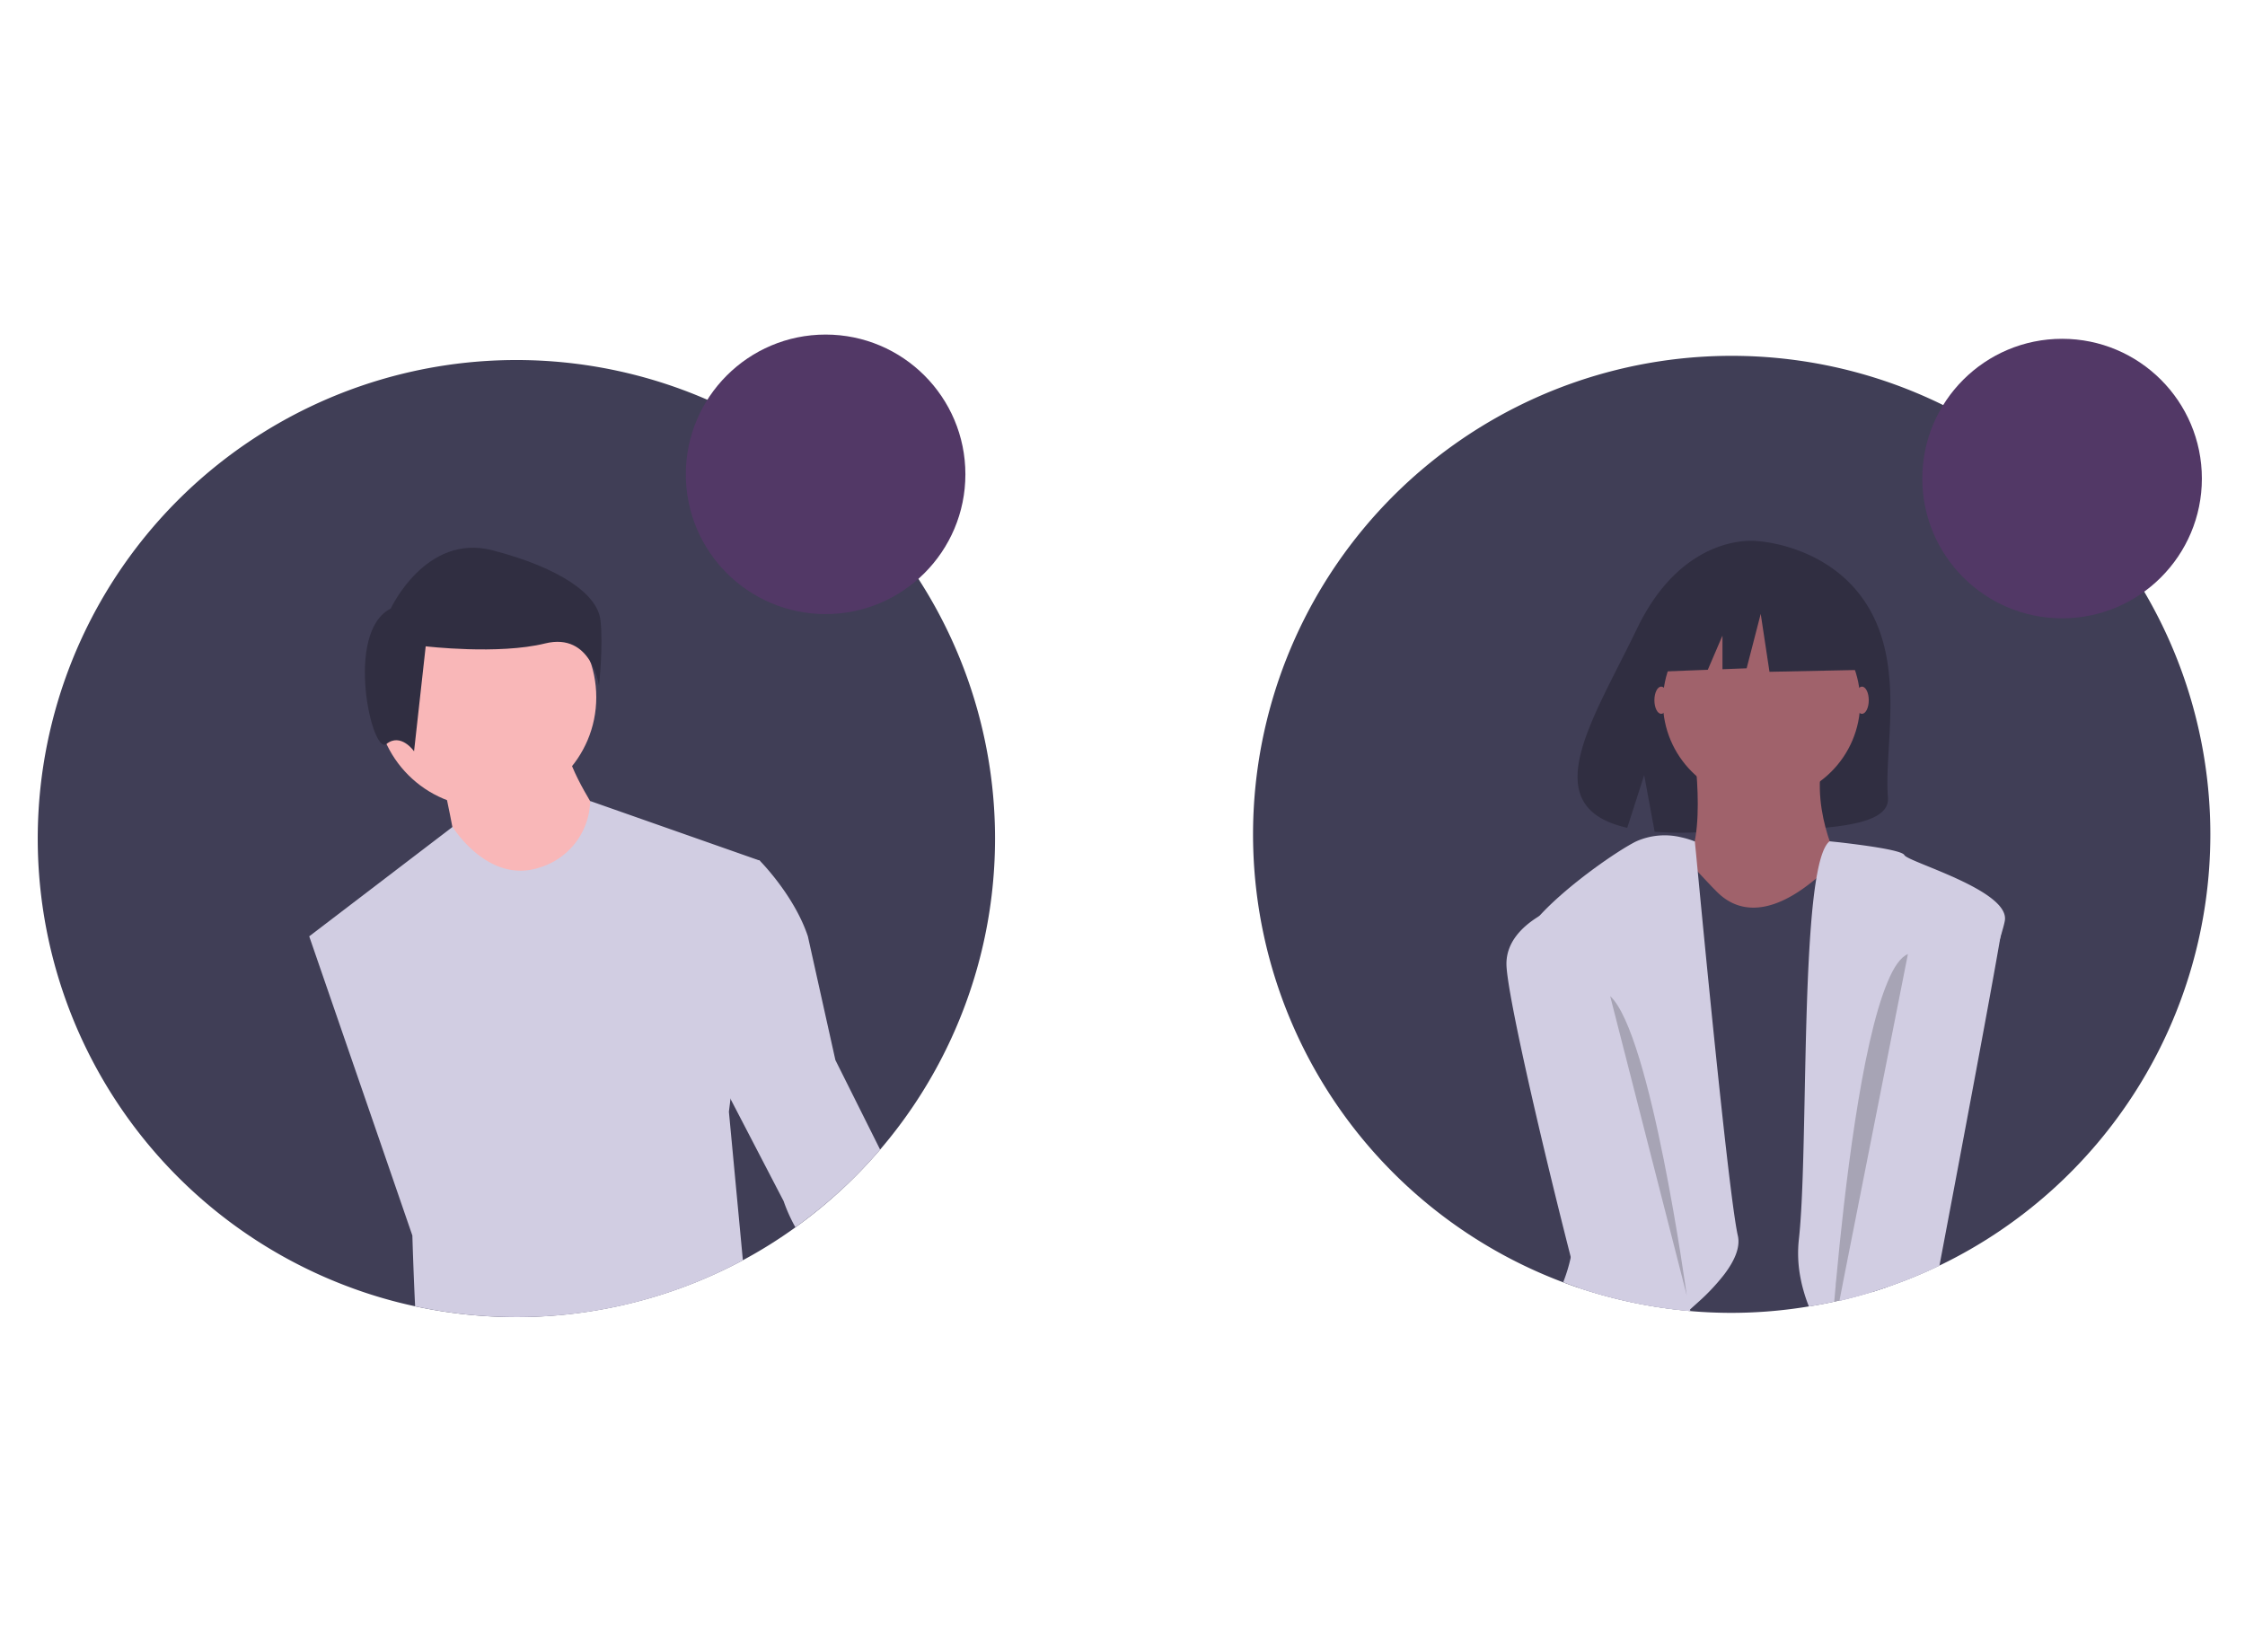 <svg id="Layer_1" data-name="Layer 1" xmlns="http://www.w3.org/2000/svg" viewBox="0 0 530 390"><defs><style>.cls-1{fill:#403e56;}.cls-2{fill:#f9b7b8;}.cls-3{fill:#d1cde2;}.cls-4{fill:#302e41;}.cls-5{fill:#523866;}.cls-6{fill:#a0626b;}.cls-7{fill:#010101;opacity:0.2;isolation:isolate;}</style></defs><path class="cls-1" d="M234.91,198a113,113,0,0,1-47.1,91.79,110.74,110.74,0,0,1-12.47,7.8A113.28,113.28,0,0,1,98,308.45a110.56,110.56,0,0,1-16.42-4.88A113,113,0,1,1,234.91,198Z"/><circle class="cls-2" cx="114.78" cy="164.64" r="25.99"/><path class="cls-2" d="M104.63,184.54s3.25,15.43,3.25,17.06,15.43,8.93,15.43,8.93l13.81-2.44L142,193.47s-8.12-12.18-8.12-17.05Z"/><path class="cls-3" d="M121.91,311A113.34,113.34,0,0,1,98,308.45c-.39-7.95-.65-16.71-.65-16.71l-7.92-23L73,221.09l33.85-25.84s8.38,13.65,20.56,9.59a16.8,16.8,0,0,0,11.92-15.7l40.06,14.08-6.92,56.15-.39,3.14,3.3,35.08A112.43,112.43,0,0,1,121.91,311Z"/><path class="cls-4" d="M92.25,143.7s8.25-17.87,24.06-13.75,24.76,10.32,25.45,16.5-.35,15.48-.35,15.48-1.72-12.72-12.72-10-28.19.68-28.19.68L97.75,177.4s-3.1-4.47-6.53-1.72S81.25,149.21,92.25,143.7Z"/><path class="cls-3" d="M207.78,271.45a112.84,112.84,0,0,1-20,18.34,37.57,37.57,0,0,1-2.78-6.17l-12.6-24.25L163.92,243l1.62-42.23,13.81,2.44s8.12,8.12,11.37,17.87l6.5,29.23,10.55,21.12Z"/><circle class="cls-5" cx="194.91" cy="112" r="33"/><path class="cls-1" d="M521.82,197a113,113,0,0,1-63.93,101.82h0a108.17,108.17,0,0,1-10.54,4.43c-.57.22-1.15.42-1.74.61-1.2.43-2.42.82-3.65,1.19q-3.79,1.17-7.7,2.07h0l-.07,0-.16,0-1,.23q-2.91.64-5.88,1.11A111.7,111.7,0,0,1,408.82,310c-3.28,0-6.54-.14-9.75-.42a4.57,4.57,0,0,1-.52-.05,113.73,113.73,0,0,1-25.86-5.43c-1.24-.42-2.48-.86-3.7-1.33A113,113,0,1,1,521.82,197Z"/><path class="cls-1" d="M395.39,198.27s26.51-11.55,39,.65S401,207.1,395.39,198.27Z"/><path class="cls-4" d="M441.16,143.5c-8.91-15.05-26.53-15.75-26.53-15.75s-17.17-2.2-28.18,20.72c-10.27,21.36-24.44,42-2.29,47l4-12.45,2.47,13.38a85.69,85.69,0,0,0,9.48.16c23.73-.76,46.33.23,45.6-8.29C444.75,176.94,449.73,158,441.16,143.5Z"/><path class="cls-6" d="M399.81,176.18s4,26.51-4,29.72,16.06,16.86,16.06,16.86h13.65l8.84-18.47s-8-14.46-3.22-28.11S399.81,176.18,399.81,176.18Z"/><path class="cls-1" d="M445.59,303.87v-94s-1-9.65-9.11-7.14a14.82,14.82,0,0,0-2.4,1,27.51,27.51,0,0,0-3.82,2.49c-.46.35-.93.73-1.42,1.14l-.12.1c-15.26,12.85-22.48,4-24.09,2.41-.59-.58-2.13-2.23-3.86-4.09h0c-.75-.8-1.53-1.64-2.27-2.46-2.29-2.47-4.31-4.68-4.31-4.68l-8,6.42,2,48.68.46,11.48h0l.15,3.57v0L390,300l.19,4.7q4.08,1.29,8.27,2.18c.82.17,1.69.34,2.58.5,7,1.26,15.72,1.91,21.28-1.08a20.13,20.13,0,0,1,3.52-1.47,24.49,24.49,0,0,1,7.46-1c.54,0,1.07,0,1.6.06h0a35.86,35.86,0,0,1,7.05,1.21Z"/><path class="cls-3" d="M407.07,300.91a49.3,49.3,0,0,1-6.05,6.46c-.68.62-1.36,1.22-2,1.81l-.42.35a113.73,113.73,0,0,1-25.86-5.43c-1.24-.42-2.48-.86-3.7-1.33a37.35,37.35,0,0,0,1.81-6c5.53-25.92-10.55-65.26-11.95-71.57-.51-2.27,1.37-5.42,4.38-8.77,6.57-7.29,18.52-15.53,22.93-17.73a16.53,16.53,0,0,1,10.65-1h0a19.53,19.53,0,0,1,3.27,1h0c0,.15.12,1.29.31,3.24.1,1.07.22,2.37.37,3.89h0c.27,2.84.61,6.38,1,10.42h0c2.41,24.89,6.77,68.21,8.47,75.58C410.88,294.56,409.48,297.72,407.07,300.91Z"/><path class="cls-3" d="M445.59,303.87c.59-.19,1.17-.39,1.74-.61a108.17,108.17,0,0,0,10.54-4.43c-5.14-15,10.05-62.77,14.4-77.55v0c.51-1.73.87-3,1-3.72,1.61-7.23-22.89-14-23.69-15.66-.62-1.22-10.57-2.45-15.26-3l-2.4-.25c-1.24,1-2.19,3.72-2.93,7.73-.07.32-.13.66-.18,1-.53,3.1-.94,6.85-1.27,11.06-1.82,23-1.2,59.24-2.86,74.18a30.22,30.22,0,0,0,.41,9.25,29,29,0,0,0,.7,2.93,34.29,34.29,0,0,0,1.26,3.7q3-.47,5.88-1.11l1-.23.16,0,.07,0h0q3.9-.9,7.7-2.07Z"/><ellipse class="cls-6" cx="439.57" cy="165.34" rx="1.61" ry="3.21"/><ellipse class="cls-6" cx="392.18" cy="165.34" rx="1.61" ry="3.21"/><path class="cls-3" d="M445.59,303.87c.59-.19,1.17-.39,1.74-.61a108.17,108.17,0,0,0,10.54-4.43,0,0,0,0,0,0,0,.06.06,0,0,1,0,0c6-31.68,12.36-65.57,14.38-77.54v0c.35-2.08.57-3.49.63-4.12.8-8-19.28-8-19.28-8l-3.2,16.17-4.83,24.43-1.66,8.39-8.77,44.33-.28,1.42-.65,3.28h0q3.9-.9,7.7-2.07Z"/><path class="cls-3" d="M398.55,309.53a113.73,113.73,0,0,1-25.86-5.43c-.63-2.43-1.26-4.89-1.89-7.36-7.81-30.65-15.16-63.08-15.16-69.16,0-5,3.51-8.66,7.59-11.18a42.9,42.9,0,0,1,12.49-4.88s2.56,10.65,6.24,26c2,8.2,4.25,17.74,6.62,27.72h0c2.76,11.58,5.65,23.74,8.33,35.1q.64,2.76,1.28,5.44v0a.06.06,0,0,1,0,0l.24,1c.18.78.36,1.55.53,2.31,0,.13.07.26.1.4A4.57,4.57,0,0,1,398.55,309.53Z"/><path class="cls-7" d="M380.13,235.21l18.08,70.67S389.77,244.05,380.13,235.21Z"/><path class="cls-7" d="M450.42,225.28l-4.83,24.43-1.66,8.39-8.76,44.33h0l-.27,1.42h0l-.64,3.28h0l-.07,0-.16,0-1,.2c.09-1.12.2-2.32.32-3.59,0-.47.08-1,.13-1.45,1.88-20.43,5.89-55.72,12.18-70.5C447.07,228.36,448.68,226,450.42,225.28Z"/><circle class="cls-6" cx="415.87" cy="165.74" r="23.29"/><polygon class="cls-4" points="437.22 142.05 419.81 132.93 395.77 136.66 390.8 158.63 403.18 158.15 406.64 150.08 406.64 158.02 412.35 157.8 415.67 144.95 417.74 158.63 438.05 158.21 437.22 142.05"/><circle class="cls-5" cx="486.82" cy="113" r="33"/></svg>